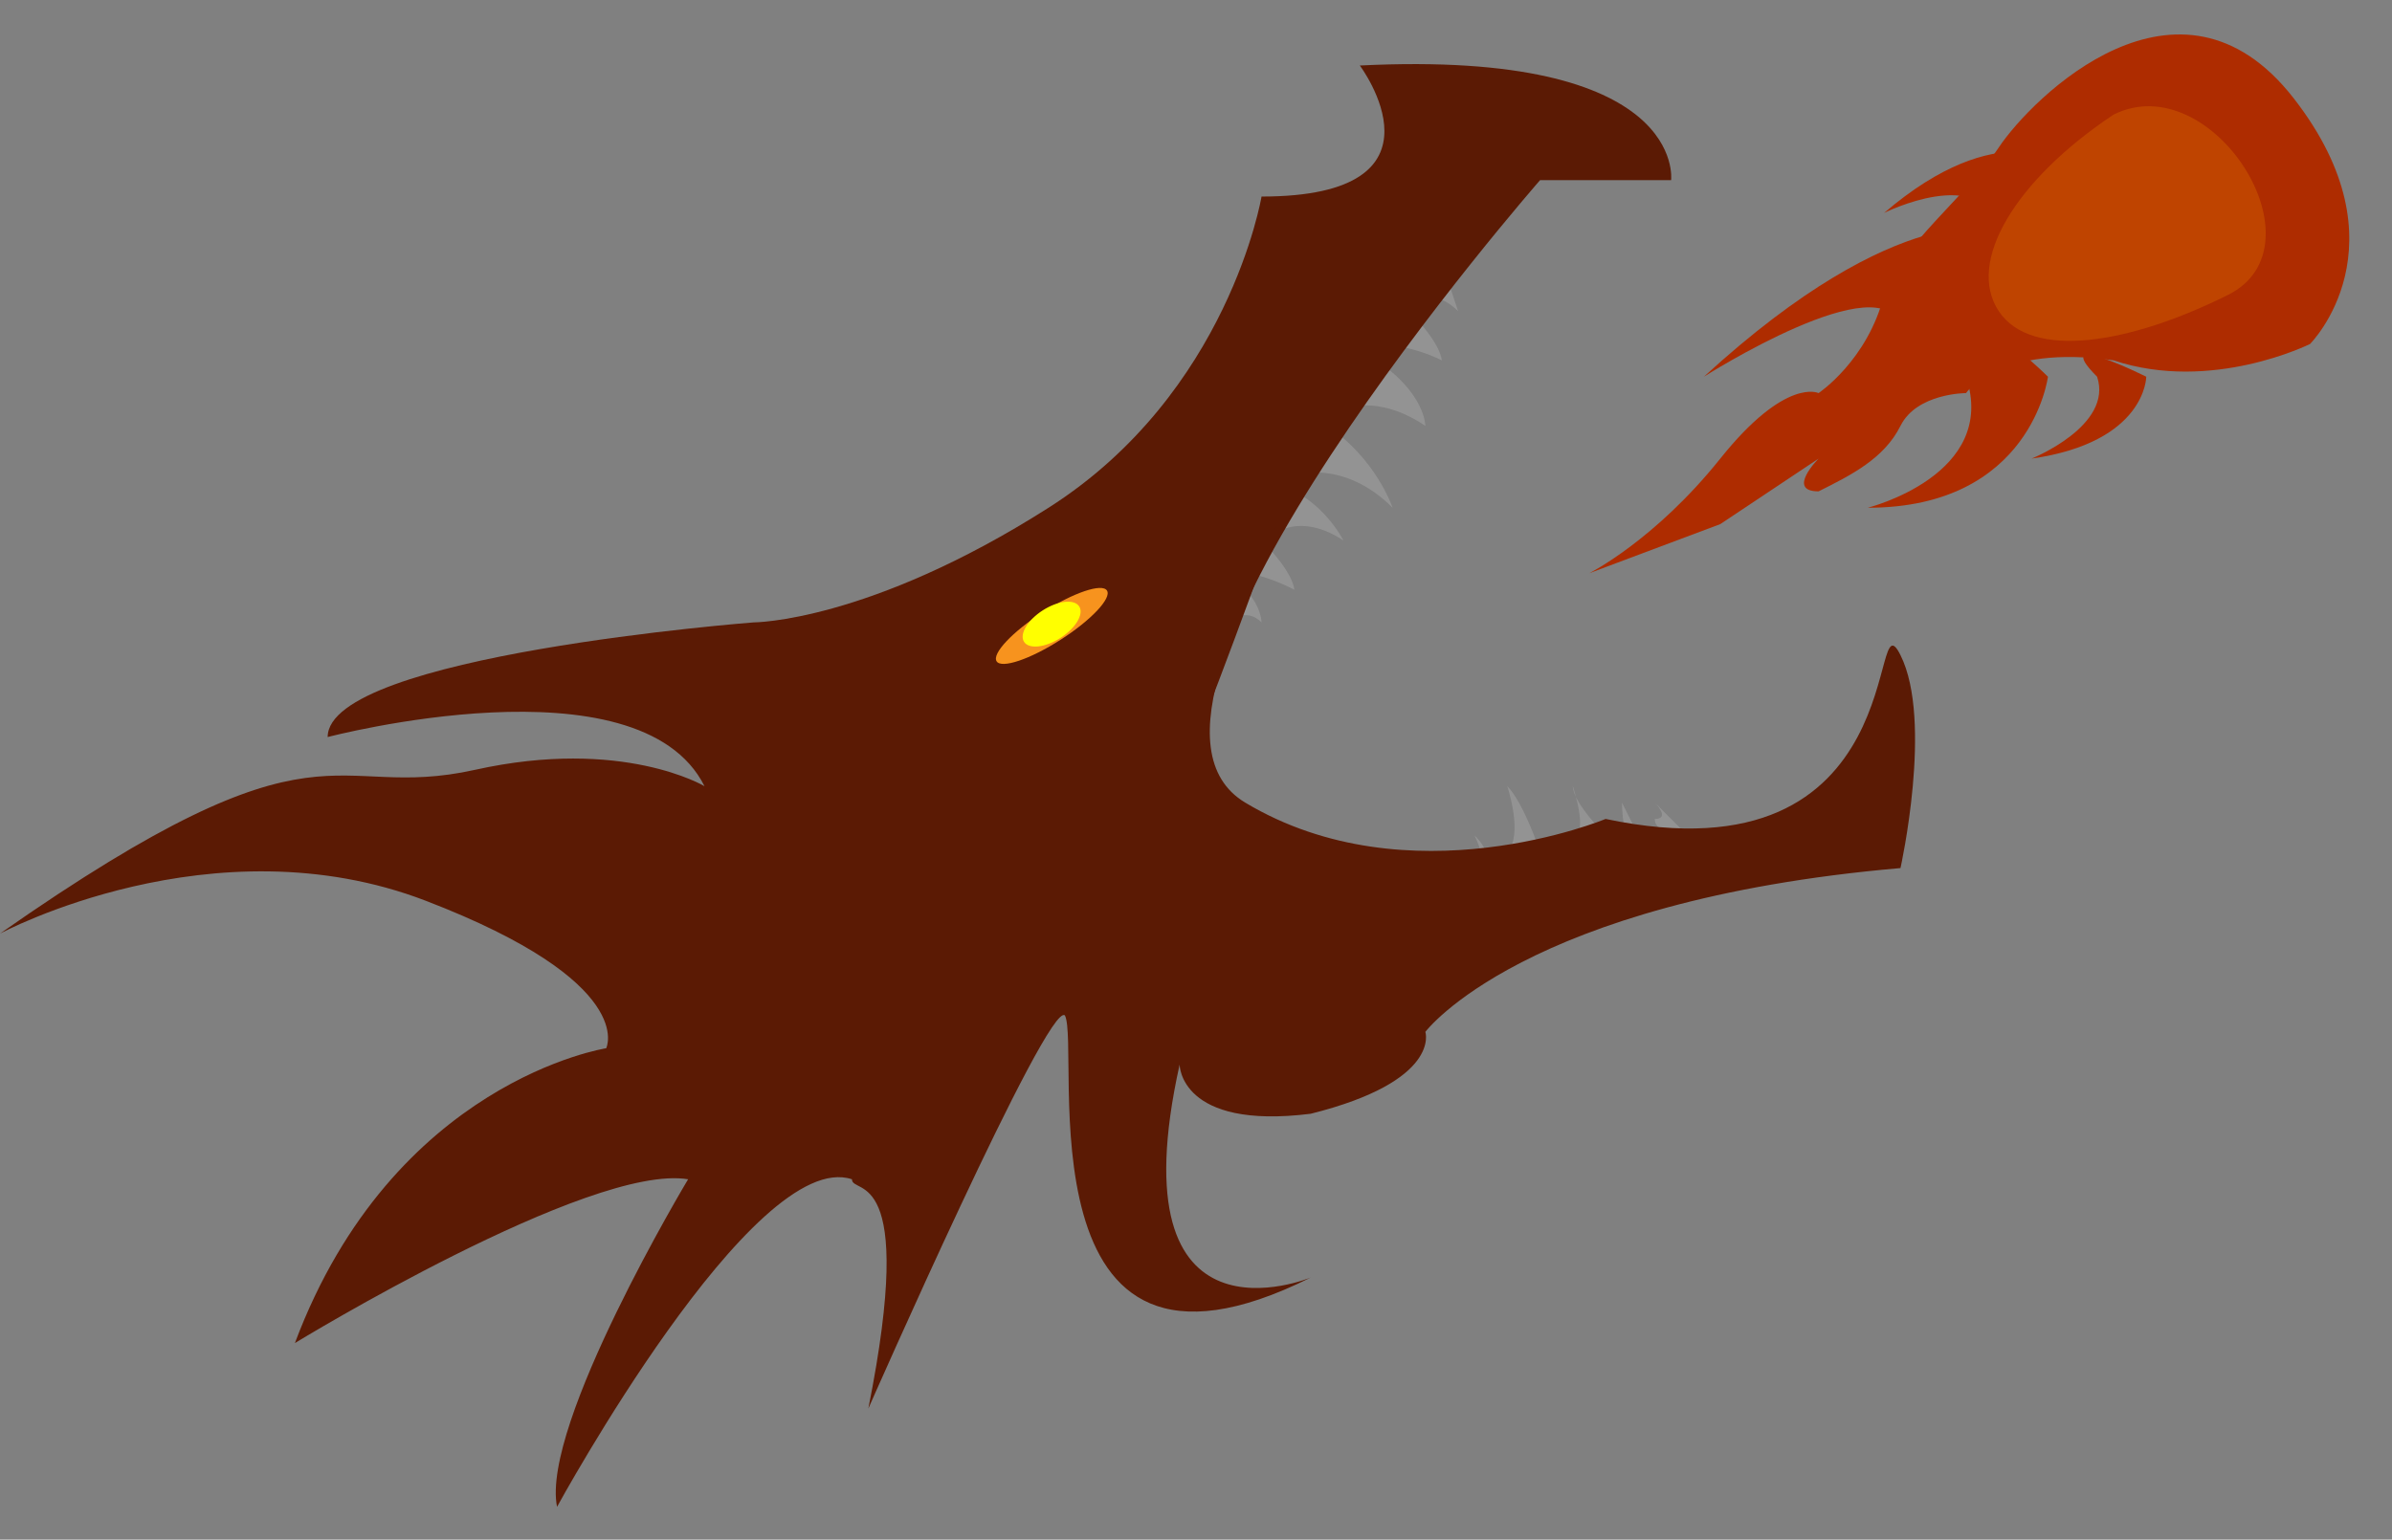 <?xml version="1.0" encoding="utf-8"?>
<!-- Generator: Adobe Illustrator 19.2.0, SVG Export Plug-In . SVG Version: 6.00 Build 0)  -->
<svg version="1.0" id="Layer_1" xmlns="http://www.w3.org/2000/svg" xmlns:xlink="http://www.w3.org/1999/xlink" x="0px" y="0px"
	 viewBox="0 0 14.6 9.4" enable-background="new 0 0 14.6 9.4" xml:space="preserve">
<rect x="0" y="0" width="14.6" height="9.4" fill="#808080" stroke="none"/>
<g id="Layer_9">
	<path fill="#AE2C00" d="M9.7,3.5c0,0,0.4-0.2,0.8-0.7s0.6-0.4,0.6-0.4s0.3-0.2,0.4-0.6c0.1-0.3,0.5-0.6,0.7-0.9
		c0.2-0.3,1.1-1.2,1.8-0.3s0.1,1.5,0.1,1.5s-0.6,0.3-1.2,0.1C12.2,2.1,12,2.4,12,2.4s-0.3,0-0.4,0.2S11.3,2.9,11.1,3
		c-0.2,0,0-0.2,0-0.2l-0.6,0.4L9.7,3.5z"/>
	<path fill="#AE2C00" d="M13.1,2.3c0,0,0,0.4-0.7,0.5c0,0,0.5-0.2,0.4-0.5C12.5,2,13.1,2.3,13.1,2.3L13.1,2.3"/>
	<path fill="#AE2C00" d="M12.5,2.3c0,0-0.1,0.8-1.1,0.8c0,0,0.8-0.2,0.6-0.8C11.8,1.6,12.5,2.3,12.5,2.3L12.5,2.3"/>
	<path fill="#AE2C00" d="M12.6,1c0,0-0.4-0.3-1.1,0.3c0,0,0.6-0.3,0.7,0.1S12.6,1,12.6,1L12.6,1"/>
	<path fill="#AE2C00" d="M12.2,1.4c0,0-0.6-0.2-1.8,0.9c0,0,1.1-0.7,1.2-0.3S12.2,1.4,12.2,1.4L12.2,1.4"/>
	<path fill="#BF4400" d="M13.6,1.8c-0.6,0.3-1.2,0.4-1.4,0.1c-0.2-0.3,0.1-0.8,0.7-1.2C13.5,0.4,14.2,1.5,13.6,1.8z"/>
</g>
<g id="Teeth">
	<g id="Upper_Teeth">
		<path fill="#939393" d="M8.9,1.9L8.8,1.6L8.6,1.9C8.5,1.9,8.7,1.7,8.9,1.9z"/>
		<path fill="#939393" d="M8.8,2.2c0,0,0-0.1-0.2-0.3L8.4,2.1C8.4,2.1,8.6,2.1,8.8,2.2z"/>
		<path fill="#939393" d="M8.7,2.6c0,0,0-0.2-0.3-0.4L8.2,2.5C8.2,2.5,8.4,2.4,8.7,2.6z"/>
		<path fill="#939393" d="M8.5,3.1c0,0-0.1-0.3-0.4-0.5L7.9,2.9C7.9,2.9,8.2,2.8,8.5,3.1z"/>
		<path fill="#939393" d="M8.2,3.3c0,0-0.1-0.2-0.3-0.3L7.8,3.3C7.7,3.3,7.9,3.1,8.2,3.3z"/>
		<path fill="#939393" d="M7.9,3.6c0,0,0-0.1-0.2-0.3L7.6,3.5C7.6,3.5,7.7,3.5,7.9,3.6z"/>
		<path fill="#939393" d="M7.7,3.8c0,0,0-0.1-0.1-0.2L7.5,3.8C7.5,3.8,7.6,3.7,7.7,3.8z"/>
	</g>
	<g id="Lower_Teeth">
		<path fill="#939393" d="M8.7,5.3l0-0.1c0,0,0.1,0.2,0.2,0.1C9,5.3,8.7,5.3,8.7,5.3z"/>
		<path fill="#939393" d="M9.1,5.3c0,0,0-0.1-0.1-0.2c0,0,0.1,0.2,0,0.2S9.1,5.3,9.1,5.3z"/>
		<path fill="#939393" d="M9.4,5.2c0,0-0.1-0.3-0.2-0.4c0,0,0.1,0.3,0,0.4C9.1,5.3,9.4,5.2,9.4,5.2z"/>
		<path fill="#939393" d="M9.8,5.1c0,0-0.2-0.2-0.2-0.3c0,0,0.1,0.3,0,0.3S9.8,5.1,9.8,5.1z"/>
		<path fill="#939393" d="M10,5.1L9.9,4.9C9.9,4.9,9.9,5.2,10,5.1C10,5.1,10,5.1,10,5.1z"/>
		<path fill="#939393" d="M10.3,5.1l-0.2-0.2c0,0,0.1,0.1,0,0.1C10.1,5.1,10.3,5.1,10.3,5.1z"/>
	</g>
</g>
<g id="Head_Outline_1_">
	<path id="Head_Outline" fill="#5B1A04" d="M5.3,8.6c0,0,1.1-2.5,1.2-2.4C6.6,6.4,6.2,8.7,8,7.8c0,0-1.2,0.5-0.8-1.3
		c0,0,0,0.4,0.8,0.3c0.8-0.2,0.7-0.5,0.7-0.5s0.6-0.8,2.9-1c0,0,0.2-0.9,0-1.3s0.1,1.4-1.8,1c0,0-1.2,0.5-2.2-0.1s1.8-3.8,1.8-3.8
		h0.8c0,0,0.1-0.8-1.9-0.7c0,0,0.6,0.8-0.6,0.8c0,0-0.2,1.2-1.3,1.9S4.6,3.8,4.6,3.8S2,4,2,4.5c0,0,1.9-0.5,2.3,0.3
		c0,0-0.5-0.3-1.4-0.1S2,4.3,0,5.7c0,0,1.3-0.7,2.6-0.2s1.1,0.9,1.1,0.9S2.4,6.6,1.8,8.2c0,0,1.8-1.1,2.4-1c0,0-0.9,1.5-0.8,2
		c0,0,1.2-2.2,1.8-2C5.2,7.3,5.6,7.1,5.3,8.6z"/>
	<path fill="#5B1A04" d="M7.9,2.9c0,0-0.5,1.4-0.6,1.6c-0.1,0.2,0-1.1,0-1.1L7.9,2.9L7.9,2.9"/>
</g>
<g id="Eye">
	<ellipse transform="matrix(0.842 -0.54 0.54 0.842 -1.021 4.078)" fill="#F7931E" cx="6.4" cy="3.8" rx="0.4" ry="0.1"/>
	<ellipse transform="matrix(0.842 -0.54 0.54 0.842 -1.022 4.067)" fill="#FFFF00" cx="6.4" cy="3.8" rx="0.2" ry="0.1"/>
</g>
</svg>
